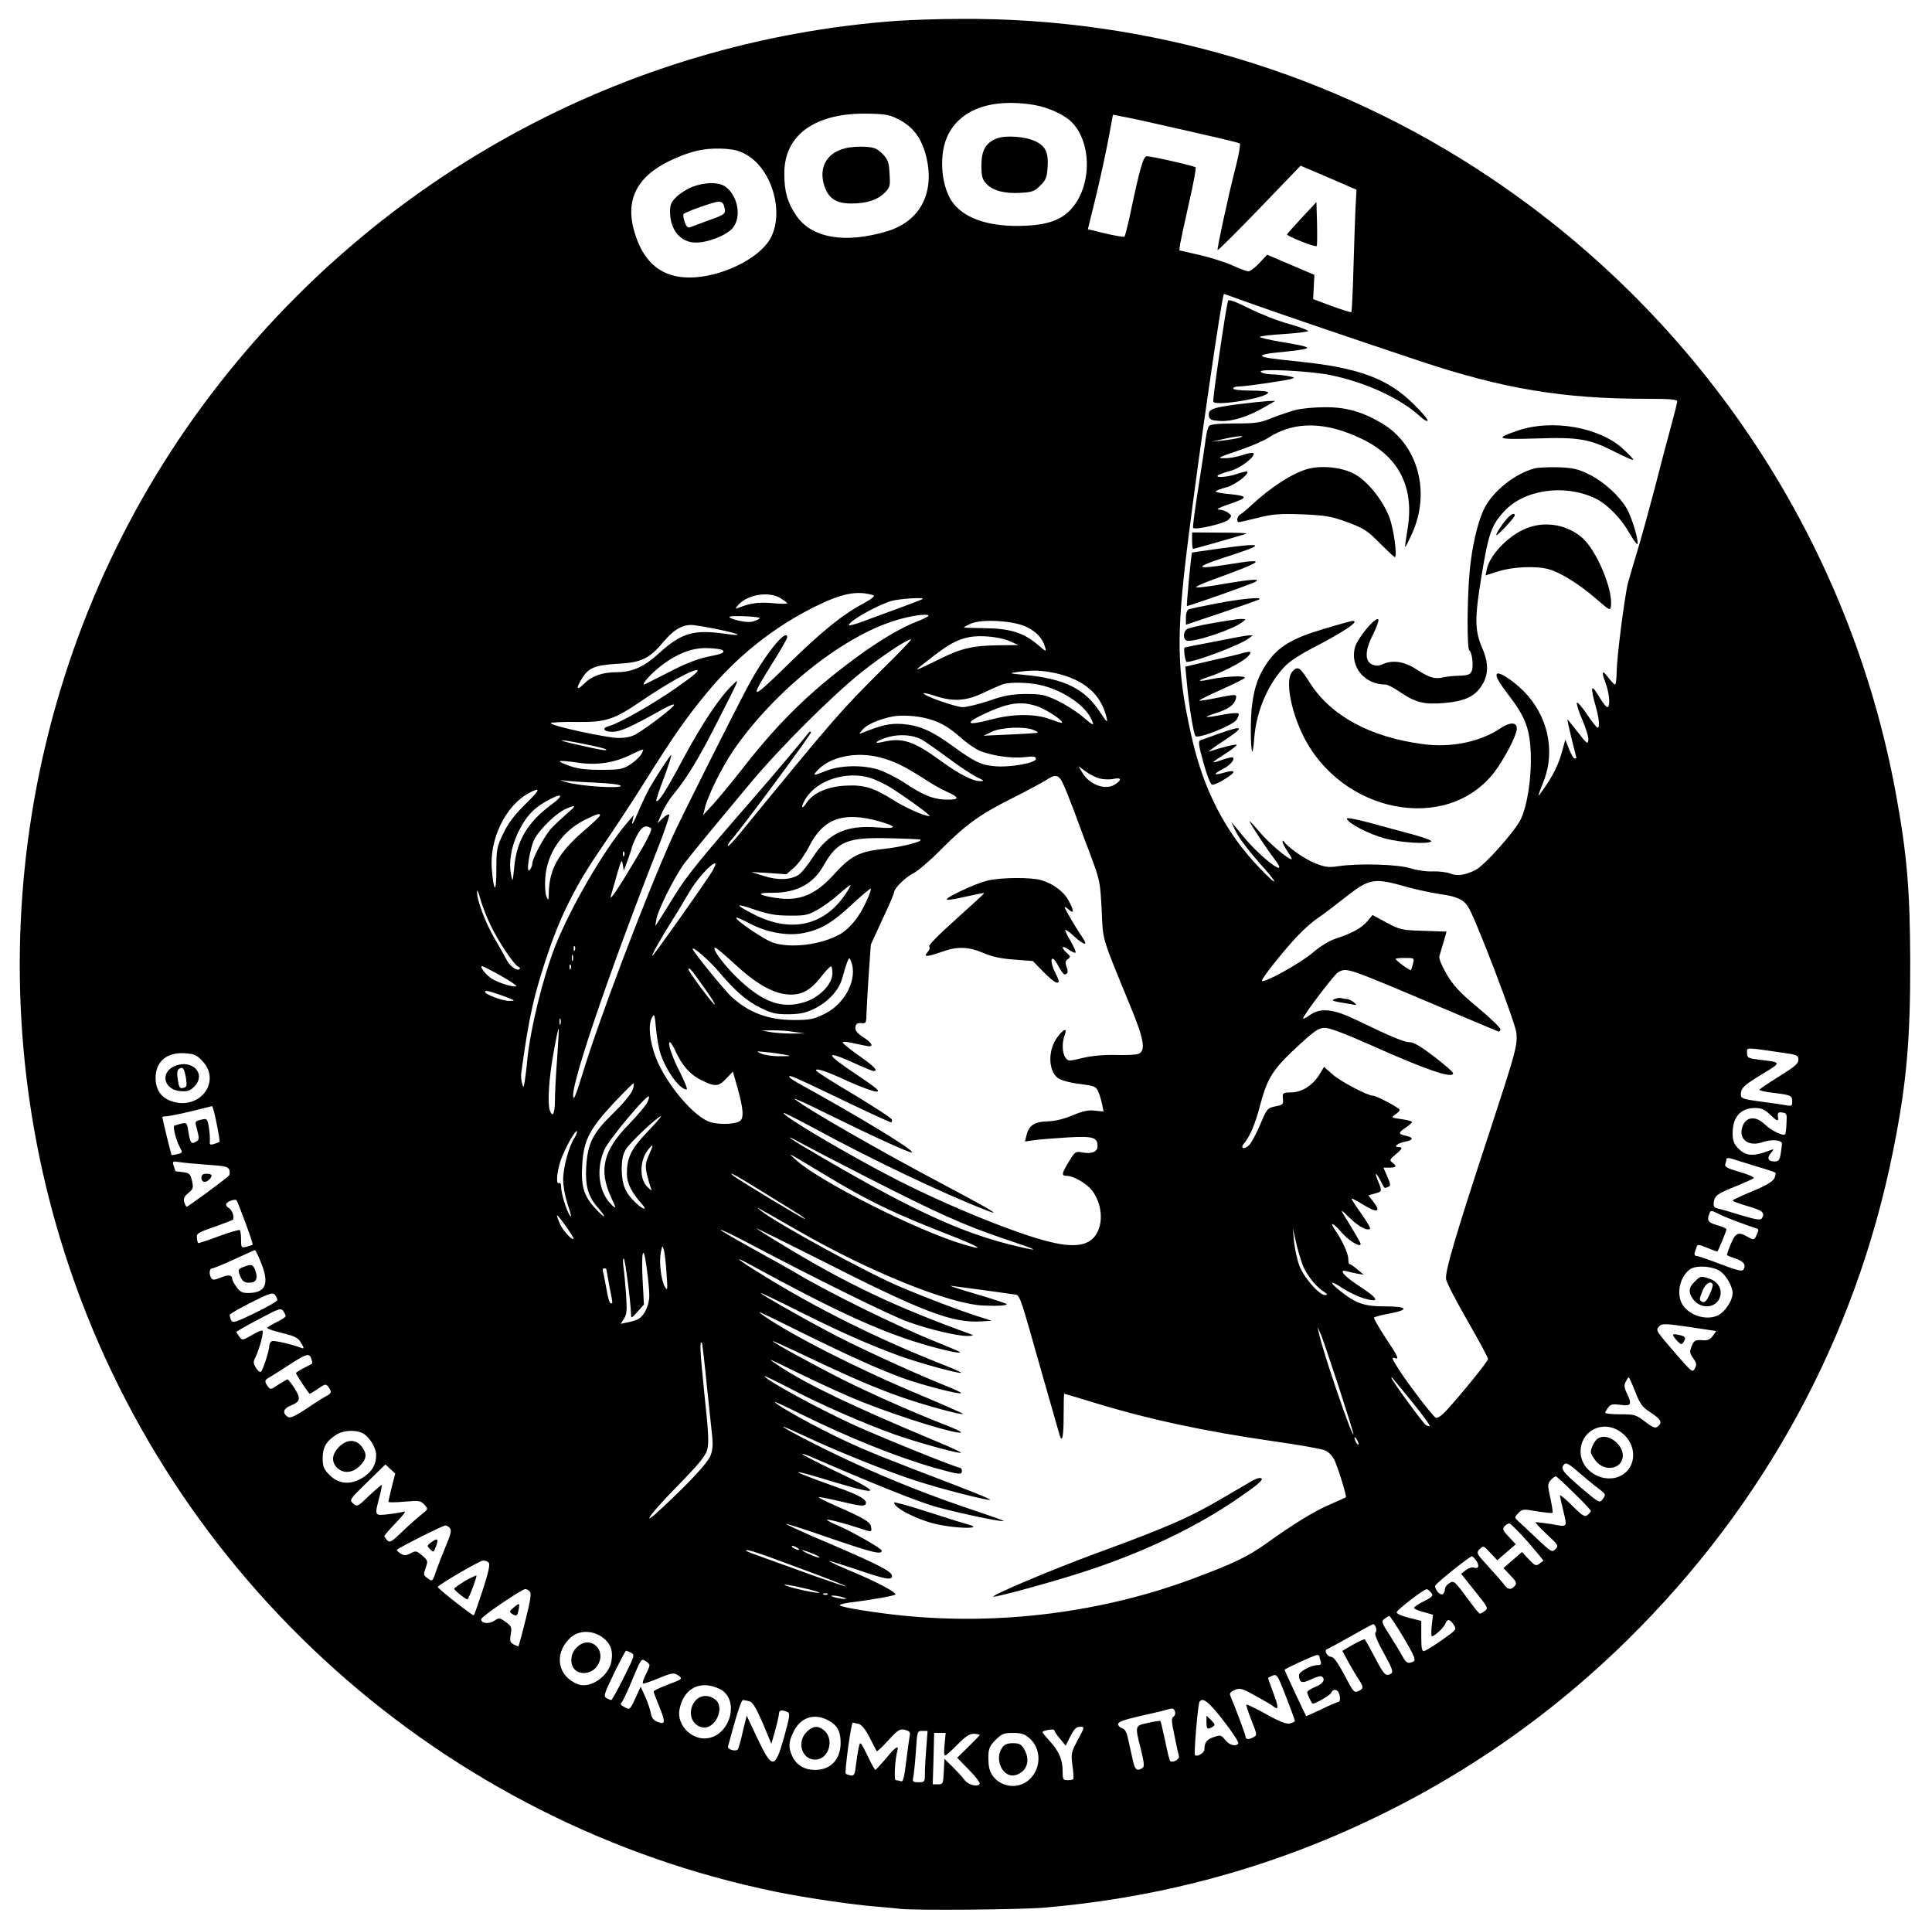 <?xml version="1.0" standalone="no"?>
<!DOCTYPE svg PUBLIC "-//W3C//DTD SVG 20010904//EN"
 "http://www.w3.org/TR/2001/REC-SVG-20010904/DTD/svg10.dtd">
<svg version="1.0" xmlns="http://www.w3.org/2000/svg"
 width="940pt" height="939pt" viewBox="0 0 940 939"
 preserveAspectRatio="xMidYMid meet">

<g transform="translate(0,939) scale(0.1,-0.1)"
fill="#000000" stroke="none">
<path d="M4370 9289 c-1341 -95 -2574 -776 -3382 -1869 -871 -1179 -1123
-2725 -672 -4130 507 -1582 1841 -2775 3470 -3105 140 -28 364 -61 479 -70 44
-4 96 -8 115 -11 76 -8 582 -4 700 6 496 42 969 159 1416 350 535 229 1010
547 1423 953 666 656 1109 1470 1291 2375 66 326 85 543 84 927 -1 346 -16
520 -69 810 -223 1223 -936 2306 -1976 3002 -759 509 -1660 778 -2579 771
-102 0 -237 -5 -300 -9z m659 -409 c72 -12 155 -50 190 -89 85 -91 93 -272 16
-388 -49 -74 -118 -105 -244 -111 -167 -8 -290 30 -352 108 -57 71 -73 223
-33 319 57 136 212 195 423 161z m-649 -75 c65 -36 103 -88 125 -171 46 -179
-26 -320 -189 -369 -206 -62 -369 -33 -443 78 -42 63 -57 115 -57 202 -1 191
153 299 414 292 84 -2 102 -6 150 -32z m1160 2 c353 -79 486 -110 492 -115 4
-4 -4 -52 -18 -107 -34 -130 -94 -408 -90 -412 2 -2 94 89 204 203 l200 208
136 -58 136 -59 -5 -91 c-2 -50 -7 -183 -10 -296 -3 -112 -8 -206 -10 -208 -2
-3 -45 11 -95 29 l-91 34 3 59 3 59 -115 49 -115 49 -38 -41 c-21 -22 -44 -40
-53 -40 -8 0 -43 13 -78 29 -36 16 -108 39 -161 51 l-97 22 4 32 c3 17 22 106
43 199 21 92 36 170 32 173 -7 7 -213 54 -237 54 -18 0 -35 -61 -86 -305 -10
-44 -20 -83 -23 -86 -3 -3 -45 4 -92 15 l-86 21 38 155 c21 85 48 211 61 278
l23 124 30 -6 c17 -3 59 -11 95 -19z m-1906 -171 c125 -73 184 -287 112 -410
-58 -98 -242 -186 -392 -186 -131 0 -218 68 -263 208 -53 160 1 278 164 358
100 48 167 64 256 61 61 -3 85 -9 123 -31z m2437 -717 c124 -45 530 -183 839
-286 405 -135 695 -183 1103 -183 115 0 147 -3 147 -13 0 -8 -13 -60 -29 -118
-16 -57 -52 -194 -80 -304 -29 -110 -67 -249 -86 -310 -18 -60 -38 -128 -44
-150 -16 -62 -55 -363 -55 -432 -1 -35 -4 -63 -8 -63 -4 0 -17 14 -30 30 -32
44 -39 37 -17 -20 20 -53 25 -120 9 -120 -5 0 -21 20 -36 45 -44 75 -49 61
-18 -49 15 -54 18 -96 7 -96 -5 0 -28 30 -53 67 -24 36 -46 60 -48 54 -2 -7
10 -45 28 -86 17 -40 30 -83 28 -96 -3 -21 -8 -17 -51 39 -27 34 -49 62 -51
62 -1 0 8 -42 20 -92 13 -51 24 -94 24 -95 0 -2 -4 -3 -9 -3 -5 0 -17 21 -27
46 l-18 46 -16 -58 c-18 -66 -44 -117 -91 -184 -31 -45 -31 -43 2 41 58 148
19 321 -100 439 -56 55 -123 97 -129 80 -5 -13 12 -41 66 -112 74 -98 95 -155
100 -273 4 -116 -16 -249 -48 -319 -29 -60 -179 -229 -224 -250 -51 -24 -87
-29 -121 -15 -16 6 -54 11 -82 10 -29 -2 -79 5 -110 15 -64 20 -254 25 -353
10 -46 -7 -64 -4 -110 14 -49 19 -133 77 -152 105 -5 7 -8 7 -8 0 0 -6 11 -27
25 -48 14 -20 23 -37 19 -37 -18 0 -111 80 -155 132 -27 32 -49 56 -49 52 0
-8 81 -131 123 -186 76 -100 -70 9 -158 118 -26 32 -50 61 -53 64 -2 3 8 -19
23 -49 14 -29 65 -95 111 -147 98 -108 99 -127 2 -26 -166 173 -273 379 -332
645 -71 317 -74 479 -17 937 54 434 167 1210 176 1210 1 0 53 -18 116 -41z
m-1821 -1425 c9 -3 -10 -18 -48 -39 -104 -55 -208 -140 -375 -304 -178 -174
-185 -172 -62 24 36 57 65 109 65 114 0 51 -109 -84 -189 -234 -75 -140 -336
-661 -369 -735 -142 -319 -358 -890 -442 -1167 -17 -57 -34 -103 -37 -103 -37
0 155 572 419 1243 27 71 47 131 44 134 -3 4 -18 -4 -32 -18 l-25 -24 21 49
c11 27 38 70 59 95 63 76 124 176 217 361 108 212 103 201 67 167 -59 -55
-147 -187 -237 -354 -84 -158 -123 -219 -133 -209 -2 2 14 52 37 111 22 60 38
110 36 112 -3 3 -57 -77 -105 -159 -12 -21 -38 -75 -57 -120 -20 -48 -32 -68
-28 -48 l7 35 -38 -45 c-108 -128 -270 -406 -343 -591 -60 -152 -122 -404
-137 -559 -3 -36 -9 -81 -12 -100 -6 -33 -6 -34 -13 -10 -4 14 -6 36 -4 50 38
279 62 383 134 595 63 183 137 328 257 502 60 87 157 235 215 328 136 216 194
300 299 427 144 174 320 315 520 415 134 67 211 82 289 57z m-452 -14 c17 -11
32 -22 32 -25 0 -3 -33 -3 -73 1 -66 6 -106 0 -162 -22 -18 -7 -19 -6 -6 10
44 53 150 72 209 36z m691 -4 c-2 -2 -56 -23 -119 -46 -63 -23 -143 -52 -177
-65 -35 -13 -63 -20 -63 -16 0 19 130 93 205 117 36 11 164 20 154 10z m-794
-91 c6 -1 -3 -8 -19 -14 -22 -9 -42 -9 -83 0 -30 7 -49 15 -43 19 9 6 122 2
145 -5z m820 7 c-6 -5 -30 -17 -55 -26 -69 -27 -158 -78 -256 -147 -238 -170
-401 -325 -582 -556 -55 -71 -123 -153 -150 -183 l-51 -55 10 40 c17 63 82
193 136 273 206 300 553 573 818 642 74 20 146 26 130 12z m480 -52 c50 -25
78 -56 90 -99 7 -23 4 -22 -35 12 -69 59 -137 80 -257 81 -57 1 -103 2 -103 4
0 2 15 10 33 18 53 24 210 15 272 -16z m-1510 -10 c110 -22 142 -37 50 -24
-159 23 -218 7 -330 -95 -71 -65 -130 -91 -204 -91 -69 0 -121 -18 -158 -55
-37 -37 -43 -27 -13 22 33 55 63 67 175 74 117 6 155 25 226 110 46 54 85 78
131 79 14 0 70 -9 123 -20z m1430 -60 l40 -18 -91 -1 c-126 -1 -185 -14 -284
-63 -47 -23 -94 -46 -105 -50 -23 -9 -24 -10 70 63 73 56 114 78 168 89 57 12
153 2 202 -20z m-618 -132 c-208 -207 -233 -235 -696 -801 -30 -37 -57 -65
-59 -62 -3 3 4 15 15 28 50 55 394 520 389 525 -3 3 -7 3 -9 1 -15 -21 -177
-214 -282 -334 -245 -281 -317 -370 -372 -460 -30 -49 -64 -103 -75 -120 l-20
-30 6 35 c8 46 90 208 135 269 36 47 127 158 325 395 143 171 392 419 534 533
103 82 224 163 245 163 4 0 -56 -64 -136 -142z m-781 89 c12 -12 -2 -18 -78
-33 -49 -11 -110 -35 -186 -75 -63 -32 -116 -59 -118 -59 -14 0 35 55 81 90
82 63 157 91 232 87 34 -1 65 -6 69 -10z m-227 -184 c-118 -82 -279 -173 -326
-185 -37 -10 -26 -28 17 -28 38 0 91 24 243 109 31 18 57 28 57 22 0 -10 -120
-103 -183 -141 -21 -13 -50 -20 -87 -20 -57 0 -330 59 -330 72 0 4 55 7 123 6
146 -2 183 10 322 105 126 85 236 146 264 147 18 0 -9 -23 -100 -87z m1843 73
c143 -31 226 -103 253 -221 5 -23 -2 -17 -33 31 -74 114 -174 163 -369 181
-74 7 -76 8 -33 14 76 10 112 9 182 -5z m-82 -56 c106 -20 220 -92 256 -161
22 -44 17 -43 -39 5 -29 25 -85 60 -123 78 -61 29 -78 32 -154 32 -68 -1 -104
-7 -178 -33 -51 -17 -108 -31 -128 -31 -34 0 -199 58 -190 68 3 2 29 -4 58
-14 89 -29 151 -24 238 18 41 20 84 38 95 41 37 9 112 7 165 -3z m-3 -106 c44
-15 129 -71 120 -80 -2 -2 -27 6 -57 17 -73 28 -182 27 -287 -1 -117 -31 -135
-21 -41 24 122 58 185 67 265 40z m-555 -55 c71 -15 117 -40 180 -95 28 -26
70 -55 92 -65 57 -25 160 -40 223 -32 43 5 53 3 53 -9 0 -20 -131 -43 -204
-35 -65 6 -96 22 -201 98 -103 75 -164 101 -245 107 -62 4 -100 -5 -195 -43
-18 -7 -17 -5 4 18 21 23 73 46 136 60 38 9 104 7 157 -4z m534 -59 c15 -6 25
-12 23 -14 -2 -2 -62 -6 -134 -9 l-130 -6 40 19 c45 22 156 27 201 10z m-545
-46 c15 -7 73 -48 130 -90 56 -42 121 -85 143 -95 34 -16 37 -19 16 -19 -38 0
-102 33 -193 99 -132 96 -186 114 -281 92 -57 -14 -29 9 31 25 52 13 113 9
154 -12z m-1636 -24 c54 -10 100 -22 103 -25 10 -9 -21 -5 -128 20 -128 28
-110 33 25 5z m272 -54 c-9 -13 -33 -34 -54 -47 -33 -21 -50 -24 -138 -24 -72
0 -115 5 -153 19 -29 10 -51 20 -48 23 3 3 40 0 81 -6 95 -16 186 -2 265 38
30 15 57 26 59 25 2 -2 -3 -14 -12 -28z m1166 -11 c68 -18 117 -42 211 -102
37 -25 88 -54 112 -64 62 -28 64 -39 6 -39 -67 0 -117 19 -208 80 -43 28 -103
58 -133 67 -78 23 -183 20 -249 -6 -66 -26 -70 -26 -46 0 61 68 190 95 307 64z
m1067 -102 c19 -5 50 -6 68 -2 38 8 42 -4 7 -27 -46 -30 -124 -2 -159 57 l-19
32 34 -25 c19 -14 50 -30 69 -35z m-1116 3 c25 -8 70 -29 99 -47 89 -57 201
-139 189 -139 -25 0 -115 40 -174 77 -100 63 -145 76 -237 71 -86 -5 -156 -36
-187 -84 -26 -39 -29 -19 -4 21 55 90 198 136 314 101z m939 -30 c10 -21 33
-79 52 -129 18 -51 55 -148 81 -217 45 -121 47 -130 54 -265 7 -155 -3 -122
139 -468 68 -164 77 -220 39 -234 -13 -4 -63 -7 -113 -5 -57 1 -115 -4 -159
-15 -66 -16 -69 -16 -82 2 -16 22 -18 73 -4 109 14 37 -4 33 -35 -9 -47 -61
-46 -164 2 -199 15 -11 57 -23 106 -29 76 -10 80 -12 92 -41 7 -17 15 -45 18
-62 l6 -31 -42 4 c-32 4 -59 -2 -107 -22 -42 -18 -86 -29 -123 -30 -65 -2 -91
-19 -103 -69 l-7 -29 49 7 c27 4 99 9 161 13 122 7 143 0 143 -43 0 -27 -28
-39 -75 -30 -31 6 -35 4 -64 -44 -36 -59 -38 -70 -11 -70 33 0 97 -37 124 -72
37 -50 51 -118 36 -174 -25 -88 -98 -111 -243 -75 -159 38 -493 174 -742 301
-231 118 -564 315 -552 326 2 2 71 -33 153 -77 283 -154 631 -319 844 -401 64
-24 2 12 -220 130 -308 163 -662 366 -723 415 -12 10 59 -22 159 -72 215 -106
405 -193 411 -187 11 11 -254 172 -559 340 -21 12 -38 24 -38 29 0 9 27 -3
205 -88 153 -74 285 -135 291 -135 2 0 4 6 4 13 0 6 -84 61 -185 122 -102 60
-185 113 -185 118 0 13 51 -4 161 -55 58 -26 118 -48 133 -48 21 0 3 16 -94
81 -161 107 -162 125 -4 53 41 -19 79 -34 85 -34 24 0 2 23 -71 74 -44 31 -80
60 -80 65 0 5 26 3 58 -5 31 -7 63 -13 70 -14 24 0 11 20 -29 45 -30 20 -39
32 -37 48 2 17 9 21 28 20 24 -3 25 0 26 50 1 28 6 115 11 192 l10 140 56 122
c32 67 57 126 57 132 0 19 53 72 94 93 22 11 83 63 134 115 120 121 189 171
345 249 70 35 144 75 165 88 48 32 63 29 85 -18z m-2280 7 c74 -3 127 -10 127
-16 0 -14 -193 -2 -260 17 -30 8 -41 13 -25 10 17 -3 87 -8 158 -11z m-338
-106 c-54 -54 -83 -92 -107 -143 -31 -65 -33 -76 -33 -176 0 -114 -12 -113
-22 2 -13 149 68 313 182 373 59 31 54 16 -20 -56z m128 -1 c-115 -85 -169
-174 -181 -304 -8 -75 -8 -76 -16 -34 -11 59 1 130 33 199 37 77 73 118 135
153 79 46 98 37 29 -14z m76 -43 c-24 -21 -59 -54 -77 -73 -32 -35 -92 -145
-92 -171 0 -8 -5 -21 -11 -29 -24 -34 -1 109 24 153 31 52 106 123 150 142 52
23 53 17 6 -22z m160 -10 c0 -5 -37 -39 -81 -77 -121 -105 -166 -185 -168
-301 -1 -37 -2 -38 -12 -15 -5 14 -8 54 -5 90 8 118 81 225 189 280 63 31 79
36 77 23z m1361 -29 c89 -26 85 -37 -11 -29 -152 12 -239 -28 -314 -145 -24
-38 -56 -77 -70 -86 -39 -25 -102 -27 -170 -5 l-60 19 86 -5 85 -6 38 33 c21
18 53 64 72 101 69 138 167 173 344 123z m-1113 -32 c8 -5 -13 -50 -74 -152
-91 -153 -131 -211 -120 -175 52 183 51 181 57 150 l5 -30 17 45 c9 25 20 56
23 70 4 14 17 42 28 63 20 36 39 45 64 29z m1303 -55 c43 -5 -76 -37 -173 -47
-115 -12 -158 -34 -236 -120 -93 -104 -172 -136 -287 -118 -90 14 -97 26 -13
25 115 0 195 43 245 131 69 121 116 140 329 134 60 -1 121 -4 135 -5z m-1433
-79 c-3 -8 -6 -5 -6 6 -1 11 2 17 5 13 3 -3 4 -12 1 -19z m421 -88 c-61 -93
-279 -400 -284 -400 -7 0 45 91 101 180 23 36 56 92 75 124 35 63 109 146 129
146 6 0 -3 -23 -21 -50z m3392 -66 c47 -13 119 -28 160 -34 79 -11 111 -26
134 -63 35 -54 230 -565 234 -612 5 -62 -3 -91 -122 -455 -172 -522 -228 -710
-220 -744 3 -17 51 -109 105 -203 55 -95 99 -178 99 -184 0 -11 -132 -174
-205 -253 -19 -21 -41 -36 -49 -33 -15 6 -157 193 -194 257 -19 31 -21 39 -8
34 26 -10 19 6 -44 100 -32 49 -57 93 -55 96 2 4 36 13 75 20 100 19 90 35
-23 35 -100 0 -140 14 -219 77 -55 44 -46 52 13 12 28 -18 73 -40 101 -49 86
-25 78 -4 -22 61 -70 45 -101 82 -58 70 13 -4 37 -9 53 -12 l30 -5 -30 25
c-16 14 -33 26 -37 26 -5 0 -8 11 -8 25 0 27 -29 90 -62 138 -33 47 -13 41 28
-7 34 -40 94 -77 94 -57 0 6 -34 64 -85 146 -14 23 -7 19 30 -18 45 -44 88
-67 101 -54 3 3 -17 37 -45 76 -28 39 -48 71 -45 71 4 0 29 -13 56 -30 71 -44
90 -36 47 18 l-21 27 31 9 c36 10 36 11 16 60 -19 45 -11 47 11 4 21 -42 18
-40 37 -32 14 5 14 10 -3 50 l-19 44 29 0 c34 0 38 7 14 25 -14 10 -13 14 15
38 35 29 38 37 15 37 -27 0 -4 19 31 26 43 8 45 20 5 29 -38 8 -38 15 0 40 16
11 30 23 30 27 0 4 -23 10 -52 14 -50 7 -51 8 -30 22 12 8 22 18 22 23 0 9
-113 69 -130 69 -27 0 -161 71 -197 104 l-41 36 -20 -33 c-32 -55 -86 -90
-138 -91 -43 -1 -45 -2 -42 -31 3 -27 0 -30 -37 -37 -38 -8 -41 -11 -73 -87
-18 -43 -42 -88 -53 -100 -24 -25 -48 -18 -26 7 27 31 55 96 77 182 38 143 63
180 203 308 66 60 85 72 114 72 22 0 104 -31 225 -85 268 -120 398 -164 398
-136 0 6 -41 42 -91 80 -62 48 -100 71 -119 71 -28 0 -88 25 -260 108 -114 55
-175 61 -227 24 -18 -13 -33 -20 -33 -16 0 14 152 214 170 224 44 24 34 27
500 -170 146 -62 271 -114 278 -117 6 -3 12 1 12 10 0 8 -49 55 -110 106 -87
72 -118 106 -151 161 -24 42 -39 77 -36 88 3 9 12 40 20 68 l15 52 -112 4
c-105 3 -114 5 -180 40 l-68 37 -25 -30 c-29 -34 -73 -58 -151 -84 -33 -10
-77 -37 -116 -70 -62 -53 -246 -154 -246 -135 0 13 109 150 174 218 28 30 71
68 96 85 25 16 85 62 133 100 121 95 140 99 307 51z m-2739 -37 c-103 -151
-264 -186 -441 -96 -95 48 -97 58 -4 26 71 -24 106 -31 174 -31 75 -1 91 2
135 27 28 15 75 49 105 76 30 27 57 47 58 46 2 -2 -10 -24 -27 -48z m-1725
-146 c37 -79 116 -196 136 -204 7 -2 10 -7 6 -11 -10 -12 -45 12 -61 41 -8 16
-35 64 -61 108 -46 80 -87 188 -85 229 0 11 7 -4 15 -34 8 -30 30 -88 50 -129z
m1831 118 c-35 -78 -80 -134 -129 -163 -91 -52 -241 -71 -329 -41 -43 15 -185
112 -177 121 3 2 30 -10 61 -26 81 -44 182 -64 260 -50 88 16 143 48 242 140
48 45 89 79 92 77 2 -3 -7 -29 -20 -58z m-1420 -241 c-3 -8 -6 -5 -6 6 -1 11
2 17 5 13 3 -3 4 -12 1 -19z m701 -106 c79 -93 134 -141 201 -174 56 -28 75
-32 137 -32 57 1 84 6 128 28 67 33 120 92 135 151 6 24 16 56 22 72 10 26 12
27 19 8 35 -84 -26 -206 -126 -256 -55 -27 -72 -31 -150 -31 -126 0 -222 36
-306 114 -38 36 -188 221 -188 232 0 14 82 -57 128 -112z m76 39 c100 -93 181
-140 252 -148 68 -7 114 15 167 83 23 29 45 53 50 53 4 1 7 -15 7 -34 0 -52
-62 -117 -136 -140 -111 -35 -206 0 -331 122 -66 65 -123 143 -103 143 5 0 47
-36 94 -79z m-787 17 c-3 -7 -5 -2 -5 12 0 14 2 19 5 13 2 -7 2 -19 0 -25z
m4088 -15 c-4 -16 -8 -30 -11 -32 -4 -4 -74 47 -74 55 0 2 21 4 46 4 45 0 46
0 39 -27z m-4098 -25 c-3 -8 -6 -5 -6 6 -1 11 2 17 5 13 3 -3 4 -12 1 -19z
m-340 -35 c47 -26 80 -49 75 -51 -17 -5 -84 16 -119 37 -30 19 -62 61 -47 61
4 0 45 -21 91 -47z m983 -49 c34 -47 60 -87 57 -90 -5 -5 -127 159 -127 170 0
15 13 1 70 -80z m-974 -48 c61 -22 65 -25 34 -25 -33 -1 -120 31 -120 44 0 9
14 6 86 -19z m769 -286 c30 -85 93 -170 126 -170 5 0 -8 35 -30 78 -41 80 -65
152 -52 152 5 0 16 -19 27 -42 32 -71 70 -114 125 -142 69 -34 85 -33 123 8
l32 33 24 -85 c26 -94 29 -137 13 -153 -17 -17 -94 -22 -143 -9 -79 20 -222
189 -270 318 -29 76 -37 155 -19 189 13 25 14 22 21 -53 4 -43 14 -99 23 -124z
m-488 148 c-3 -7 -5 -2 -5 12 0 14 2 19 5 13 2 -7 2 -19 0 -25z m-16 -164 c-6
-77 -11 -169 -11 -206 0 -64 -11 -87 -24 -52 -13 33 -6 153 16 276 12 70 24
125 26 124 2 -2 -2 -66 -7 -142z m1154 126 l50 -7 -60 -1 c-33 0 -80 3 -105 7
l-45 8 55 1 c30 0 78 -3 105 -8z m4808 -101 c71 -10 77 -13 77 -35 0 -18 -19
-34 -95 -81 -52 -32 -94 -61 -95 -64 0 -4 26 -10 58 -14 94 -11 102 -14 102
-42 0 -22 -3 -25 -27 -20 -16 3 -72 11 -125 18 -88 12 -98 15 -98 34 0 32 12
44 104 100 96 58 96 57 -16 70 -53 7 -58 9 -58 33 0 28 -13 28 173 1z m-4858
-9 c38 -7 37 -8 -20 -8 -33 -1 -73 5 -90 12 -29 13 -28 13 20 8 28 -2 68 -8
90 -12z m-2828 -34 c88 -96 -11 -233 -143 -196 -57 16 -87 56 -87 116 0 81 56
128 147 120 42 -3 55 -9 83 -40z m2091 -138 c-7 -19 -48 -69 -95 -114 -100
-98 -123 -144 -131 -260 -5 -94 9 -145 59 -201 46 -54 33 -53 -16 0 -55 60
-69 107 -62 214 7 115 34 168 148 292 52 55 97 100 101 101 4 0 2 -15 -4 -32z
m69 -65 c-9 -16 -48 -61 -87 -102 -125 -127 -148 -222 -87 -355 25 -55 26 -58
6 -40 -66 60 -82 177 -37 274 24 51 205 267 215 256 3 -2 -2 -17 -10 -33z
m-2093 -99 c10 -47 16 -87 14 -89 -2 -1 -14 -6 -26 -10 -21 -6 -23 -4 -21 17
1 12 -1 42 -5 65 -7 40 -9 43 -34 37 -36 -9 -35 -6 -22 -54 9 -34 9 -45 -2
-51 -28 -18 -32 -13 -43 54 -5 34 -8 37 -33 31 -15 -4 -30 -8 -34 -10 -8 -5 9
-72 27 -105 14 -26 14 -27 -11 -33 -15 -4 -28 -6 -29 -4 -3 3 -45 175 -45 184
0 2 10 4 23 4 12 1 65 11 117 24 52 13 98 24 101 25 4 1 14 -38 23 -85z m7560
42 c37 -34 40 -34 36 -3 -1 14 4 18 22 15 21 -3 23 -7 20 -52 -1 -27 -4 -52
-7 -54 -9 -10 -69 19 -98 48 -43 42 -90 39 -108 -7 -24 -63 26 -104 97 -79 43
15 94 11 94 -8 0 -6 -3 -28 -6 -48 -5 -31 -11 -38 -30 -38 -32 0 -39 17 -17
42 13 15 14 19 3 15 -90 -35 -126 -33 -166 10 -18 19 -24 37 -24 70 0 79 38
122 107 123 34 0 48 -6 77 -34z m-5465 -83 c-79 -83 -99 -124 -99 -204 0 -44
24 -92 73 -146 30 -34 5 -28 -31 7 -50 47 -66 87 -67 160 0 48 5 74 20 99 19
32 156 161 171 161 4 0 -27 -35 -67 -77z m-352 -25 c-29 -43 -57 -147 -57
-205 0 -34 10 -87 24 -128 14 -41 18 -61 10 -50 -18 24 -44 110 -44 142 0 14
-4 21 -10 18 -16 -10 -11 55 8 110 19 56 71 149 79 142 2 -3 -2 -16 -10 -29z
m1415 -192 c346 -177 480 -237 673 -302 166 -55 183 -65 69 -38 -276 64 -525
179 -1037 482 -85 50 -102 67 -25 24 31 -17 175 -92 320 -166z m-1054 107
c-18 -40 -19 -55 -11 -93 6 -25 14 -54 18 -65 8 -20 8 -20 -13 -1 -41 35 -41
129 -1 180 29 37 31 32 7 -21z m847 -93 c220 -133 335 -189 630 -304 137 -54
162 -72 54 -40 -224 66 -706 309 -817 412 -42 38 -52 43 133 -68z m4534 38
c52 -15 97 -30 99 -33 3 -3 0 -15 -5 -27 -8 -16 -41 -36 -107 -63 -53 -22 -96
-42 -96 -45 0 -4 34 -16 75 -28 72 -21 84 -32 67 -59 -6 -10 -30 -6 -103 16
-52 16 -103 31 -114 33 -15 3 -19 10 -17 28 5 34 15 42 107 79 44 18 84 36 88
40 4 4 -27 18 -69 30 -59 17 -74 25 -70 37 3 9 6 20 6 25 0 6 9 7 23 3 12 -4
64 -20 116 -36z m-7532 6 c90 -6 103 -9 109 -26 3 -11 2 -24 -3 -28 -18 -18
-198 -150 -204 -150 -4 0 -9 10 -13 23 -4 16 1 28 20 43 24 20 26 25 18 60 -8
34 -13 38 -44 42 -19 2 -36 4 -36 5 -1 1 -5 13 -9 26 -7 22 -5 23 26 18 19 -3
80 -9 136 -13z m2680 -117 c65 -40 145 -90 178 -110 33 -20 56 -37 51 -37 -8
0 -333 196 -350 212 -27 23 16 0 121 -65z m-2493 -165 c21 -56 37 -104 35
-107 -2 -2 -16 -6 -30 -10 -25 -6 -26 -5 -26 35 0 22 -3 43 -6 46 -3 3 -49
-10 -103 -30 -53 -20 -99 -35 -100 -33 -2 2 -5 13 -6 26 -3 20 7 26 80 51 45
16 87 32 93 35 12 8 1 47 -17 58 -8 4 -14 12 -14 18 0 12 43 29 51 20 3 -3 22
-52 43 -109z m2691 -40 c346 -199 735 -356 900 -363 75 -3 119 0 112 8 -4 3
-73 26 -155 50 -81 24 -132 41 -114 38 18 -2 85 -12 150 -20 64 -9 132 -18
149 -21 38 -6 24 33 148 -404 42 -146 78 -273 81 -283 12 -39 19 -3 19 97 0
58 1 106 3 106 2 0 62 -18 134 -40 273 -84 544 -142 883 -191 121 -17 234 -37
250 -44 18 -7 37 -26 47 -46 18 -38 62 -179 56 -183 -1 -1 -37 -17 -78 -35
-77 -33 -179 -96 -310 -190 -89 -64 -163 -99 -365 -174 -439 -162 -935 -224
-1405 -176 -129 13 -293 39 -303 49 -4 4 16 10 45 14 101 12 218 33 224 39 9
9 -88 61 -213 113 -62 26 -111 49 -110 51 2 1 62 -18 135 -42 137 -47 172 -54
172 -32 0 22 -60 53 -292 153 -126 53 -226 99 -224 101 2 2 102 -30 222 -72
202 -69 244 -79 244 -58 0 10 -149 95 -218 124 -29 12 -51 24 -48 26 4 4 84
-17 164 -43 55 -18 54 -18 50 9 -3 23 -34 42 -181 106 -43 19 -76 36 -74 38 2
2 53 -8 112 -22 86 -21 110 -23 116 -13 13 20 -26 44 -141 84 -245 87 -249 97
-10 24 235 -71 232 -54 -13 62 -81 39 -146 73 -144 75 2 2 24 -5 48 -16 314
-136 513 -215 599 -240 96 -27 304 -72 333 -71 7 1 -53 22 -133 49 -214 71
-424 154 -610 241 -152 70 -344 170 -329 170 4 0 56 -23 115 -51 152 -71 398
-170 533 -213 119 -39 352 -98 358 -92 4 4 -81 38 -372 149 -223 86 -311 124
-453 197 -112 57 -234 129 -221 130 4 0 62 -27 130 -61 231 -114 466 -208 648
-260 120 -33 131 -35 131 -14 0 8 -5 15 -10 15 -17 0 -386 149 -513 207 -182
83 -437 223 -437 239 0 2 60 -27 133 -65 141 -74 340 -161 494 -217 102 -37
322 -98 329 -91 2 2 -53 28 -124 57 -408 171 -621 273 -755 361 -76 50 -77 50
118 -45 88 -43 214 -100 280 -126 188 -75 468 -161 481 -148 2 3 -29 17 -68
33 -148 57 -357 149 -502 221 -145 73 -346 183 -346 190 0 2 62 -26 138 -62
225 -108 370 -170 492 -212 116 -40 289 -87 295 -80 2 2 -92 43 -208 92 -304
127 -628 292 -762 386 -41 30 -36 27 185 -82 237 -117 365 -174 490 -221 94
-34 278 -82 286 -74 3 3 -33 19 -78 37 -130 52 -381 166 -518 236 -129 66
-391 214 -378 214 4 0 92 -42 195 -94 203 -101 334 -159 483 -213 96 -35 289
-87 296 -81 2 2 -40 21 -94 42 -309 122 -608 270 -872 434 -124 76 -152 100
-60 50 408 -223 638 -329 855 -391 93 -27 174 -44 165 -34 -3 3 -50 23 -105
45 -192 76 -550 252 -705 347 -19 11 -108 61 -197 110 -89 49 -160 91 -158 93
2 2 62 -26 132 -63 319 -169 696 -355 778 -384 104 -38 244 -71 295 -70 19 0
28 3 20 6 -376 136 -610 247 -927 440 -68 41 -123 76 -123 78 0 1 132 -64 293
-145 517 -263 660 -317 802 -308 l50 3 -90 29 c-78 26 -220 79 -350 134 -157
65 -611 313 -685 374 -28 23 -37 27 185 -100z m4483 80 c31 -16 134 -54 179
-68 10 -3 10 -9 1 -29 -13 -29 -14 -29 -48 -10 -43 24 -56 18 -79 -37 -12 -28
-20 -53 -18 -54 2 -2 21 -10 43 -17 39 -14 51 -31 36 -54 -6 -9 -34 -2 -110
27 -57 22 -109 40 -117 40 -8 0 -12 6 -10 15 3 8 7 22 10 30 4 12 11 12 51 -5
26 -11 48 -19 50 -18 5 6 44 100 44 108 0 4 -20 13 -45 20 -44 12 -51 22 -39
54 8 20 7 20 52 -2z m-5578 -116 c0 -18 -53 39 -66 71 -8 18 -14 36 -14 40 0
11 79 -100 80 -111z m3556 -148 c22 -43 60 -89 93 -110 20 -14 22 -18 8 -18
-29 0 -104 86 -125 143 -11 29 -22 81 -26 117 l-6 65 19 -82 c11 -44 27 -96
37 -115z m-3103 -23 c6 -81 5 -87 -8 -65 -19 33 -29 121 -20 167 7 35 8 36 15
13 4 -14 10 -65 13 -115z m-1970 45 c38 -98 18 -140 -67 -140 -27 0 -39 6 -55
29 -12 16 -21 34 -21 39 0 20 -19 23 -56 7 -30 -12 -39 -13 -46 -3 -12 20 -10
48 5 48 6 0 55 20 107 44 52 24 97 44 100 45 3 1 18 -30 33 -69z m1886 -150
c1 -48 -24 -102 -56 -118 -10 -5 -33 -12 -51 -15 l-32 -7 16 25 c14 21 15 41
10 118 -4 50 -9 112 -13 137 -3 25 -2 42 2 38 7 -7 33 -208 35 -268 1 -25 1
-25 32 9 l31 35 -6 111 c-8 149 3 190 19 70 7 -49 13 -110 13 -135z m5213 114
c29 -21 58 -74 58 -105 0 -29 -26 -74 -56 -98 -48 -38 -139 -21 -182 34 -39
49 -23 141 30 180 30 22 115 16 150 -11z m-5422 12 c0 -2 7 -40 15 -83 18 -92
17 -83 6 -83 -5 0 -14 30 -20 68 -7 37 -14 75 -17 85 -3 9 -1 17 5 17 6 0 11
-2 11 -4z m-1601 -150 c0 -6 -50 -35 -110 -64 -116 -55 -111 -54 -122 -9 -1 4
45 31 103 60 91 46 107 51 118 38 6 -8 12 -20 11 -25z m41 -78 c0 -5 -20 -18
-45 -30 -25 -12 -45 -25 -45 -28 0 -4 33 -15 74 -25 62 -15 77 -23 91 -48 14
-23 15 -29 4 -25 -50 19 -134 38 -145 34 -8 -3 -14 -14 -14 -24 0 -21 -29
-113 -40 -125 -4 -4 -15 3 -24 18 -14 22 -15 29 -3 53 19 38 41 121 34 129 -3
3 -27 -7 -52 -22 -45 -26 -47 -26 -60 -8 -8 10 -14 20 -15 23 0 3 49 31 108
62 97 52 108 56 120 41 6 -9 12 -21 12 -25z m6848 -56 l112 -17 -16 -23 c-11
-16 -25 -23 -43 -22 -44 3 -48 1 -61 -30 -10 -25 -9 -33 8 -57 17 -24 18 -32
8 -50 -11 -21 -15 -18 -86 64 -104 120 -104 121 -90 138 15 18 25 18 168 -3z
m-1725 -287 c41 -126 74 -231 72 -233 -8 -9 -150 405 -168 493 l-7 30 14 -30
c8 -16 47 -133 89 -260z m-3074 5 c12 -113 24 -228 27 -256 3 -35 0 -64 -10
-87 -14 -34 -97 -124 -233 -251 -115 -108 -65 -35 71 103 101 103 137 146 146
176 10 33 8 80 -13 275 -21 206 -24 260 -12 248 2 -2 13 -95 24 -208z m-1924
129 c4 -11 5 -21 3 -23 -1 -1 -20 -11 -40 -21 -21 -11 -38 -22 -38 -24 0 -7
62 -101 67 -101 2 0 21 11 41 25 34 23 38 24 50 8 17 -24 15 -31 -10 -44 -13
-7 -57 -34 -97 -62 -57 -37 -79 -47 -90 -40 -27 17 -24 39 8 53 53 21 56 34
25 85 -16 25 -32 45 -35 45 -3 0 -23 -12 -45 -26 -36 -25 -39 -25 -51 -8 -18
25 -16 31 10 45 12 7 55 34 96 61 84 54 97 57 106 27z m5354 -207 c51 -63 90
-116 87 -119 -3 -3 -12 0 -20 6 -18 15 -166 218 -166 228 0 3 2 4 3 2 2 -2 45
-55 96 -117z m1087 48 c24 -61 34 -75 76 -102 50 -33 58 -48 33 -68 -11 -9
-23 -5 -61 24 -44 34 -51 36 -120 36 -41 0 -74 3 -74 8 0 4 7 15 15 26 12 15
22 17 59 12 53 -8 58 2 30 59 -12 26 -13 38 -4 54 6 12 12 21 14 21 3 0 17
-32 32 -70z m-75 -193 c99 -66 81 -206 -28 -227 -82 -14 -163 49 -163 128 0
101 106 156 191 99z m-6119 -8 c33 -15 68 -70 68 -107 0 -45 -18 -78 -59 -106
-60 -41 -121 -38 -167 8 -29 29 -34 41 -34 83 0 53 17 81 65 113 33 22 91 26
127 9z m4848 -54 c0 -5 -5 -3 -10 5 -5 8 -10 20 -10 25 0 6 5 3 10 -5 5 -8 10
-19 10 -25z m1166 -215 c38 -29 39 -30 20 -55 -13 -18 -19 -14 -105 59 -91 79
-101 92 -79 114 8 8 25 -1 70 -41 33 -29 75 -63 94 -77z m-5870 6 c-9 -36 -16
-68 -16 -72 0 -3 35 -3 78 1 71 6 79 5 97 -15 19 -21 19 -21 -15 -48 -19 -15
-61 -52 -93 -83 -51 -49 -60 -55 -73 -42 -7 8 -14 17 -14 21 0 3 26 33 58 66
31 32 49 56 40 53 -9 -3 -44 -9 -77 -13 -70 -8 -69 -9 -46 80 9 33 14 60 12
62 -1 2 -29 -22 -61 -52 -56 -54 -58 -55 -78 -38 -19 18 -17 20 69 104 l88 86
24 -22 24 -22 -17 -66z m5753 -30 c45 -43 81 -82 81 -86 0 -4 -7 -13 -16 -20
-13 -11 -24 -5 -75 46 -32 32 -59 54 -59 49 0 -6 7 -37 15 -70 21 -88 24 -84
-57 -69 -40 6 -75 10 -77 9 -2 -2 23 -29 55 -59 56 -52 58 -55 42 -72 -17 -17
-21 -14 -90 51 -40 38 -81 76 -92 86 -18 17 -18 18 1 38 19 20 23 21 91 9 39
-6 73 -10 76 -7 2 2 -3 35 -11 72 -14 64 -14 69 3 88 9 11 21 18 25 17 4 -2
44 -38 88 -82z m-225 -237 c43 -50 77 -91 75 -92 -2 -2 -12 -8 -21 -15 -14
-11 -21 -8 -50 23 l-33 35 -45 -39 -45 -39 34 -36 c29 -30 32 -38 21 -51 -18
-21 -35 -19 -53 8 -9 12 -43 51 -76 87 -58 63 -59 66 -42 84 18 18 20 17 52
-18 l34 -36 45 39 45 39 -34 36 c-29 30 -32 38 -21 51 7 8 18 15 24 14 6 0 46
-41 90 -90z m-5245 67 c9 -10 4 -31 -20 -87 -17 -41 -38 -95 -47 -121 -17 -53
-19 -54 -45 -33 -17 12 -17 17 -6 48 12 33 11 36 -17 60 -27 23 -31 24 -56 11
-23 -12 -31 -12 -48 -2 -11 7 -20 15 -19 18 0 7 221 118 235 119 6 1 17 -5 23
-13z m1691 -96 c8 -5 11 -10 5 -10 -5 0 -17 5 -25 10 -8 5 -10 10 -5 10 6 0
17 -5 25 -10z m6 -97 c129 -47 232 -88 230 -90 -1 -2 -70 21 -152 50 -82 30
-191 69 -241 87 -51 18 -93 34 -93 36 0 10 39 -2 256 -83z m64 71 c23 -9 39
-18 37 -20 -2 -3 -24 4 -48 15 -54 24 -45 27 11 5z m3234 -38 c16 -25 9 -40
-16 -31 -7 2 -23 -3 -36 -13 l-23 -18 67 -84 c63 -78 66 -84 49 -96 -10 -8
-21 -14 -25 -14 -3 0 -25 26 -48 58 -76 103 -78 105 -101 90 -12 -7 -21 -20
-21 -30 0 -9 -5 -20 -11 -23 -12 -8 -40 24 -36 41 2 11 166 142 178 143 4 1
14 -10 23 -23z m-4806 -8 c7 -9 -2 -49 -29 -132 -22 -66 -41 -122 -44 -124 -4
-4 -174 129 -175 138 0 9 204 128 221 129 9 1 21 -5 27 -11z m1608 -146 c-6
-6 -159 28 -169 38 -5 4 33 -2 82 -13 50 -11 89 -22 87 -25z m-1408 5 c8 -9 2
-47 -21 -137 -17 -69 -33 -126 -34 -128 0 -2 -11 2 -23 8 -18 10 -21 17 -15
50 6 34 3 40 -25 60 -29 21 -32 21 -56 5 -26 -17 -64 -12 -63 8 0 13 197 146
215 147 6 0 16 -6 22 -13z m4380 1 c19 -19 15 -25 -33 -49 -25 -12 -45 -26
-45 -31 0 -4 21 -14 46 -20 l46 -13 -6 -52 c-3 -29 -3 -53 1 -53 14 1 60 44
66 63 9 23 22 21 40 -7 15 -23 14 -24 -57 -74 -40 -28 -79 -52 -87 -54 -11 -2
-14 13 -14 72 l0 75 -60 15 c-33 8 -60 20 -60 27 0 10 130 111 146 112 3 1 10
-4 17 -11z m-2931 -14 c-3 -3 -12 -4 -19 -1 -8 3 -5 6 6 6 11 1 17 -2 13 -5z
m73 -14 c20 -6 21 -8 5 -8 -11 0 -31 4 -45 8 -20 6 -21 8 -5 8 11 0 31 -4 45
-8z m2729 -196 c49 -83 60 -108 50 -115 -25 -15 -38 -10 -55 23 -9 17 -36 62
-61 101 -42 65 -43 70 -26 83 10 7 20 13 23 13 3 0 34 -47 69 -105z m-135 49
c4 -9 3 -20 -2 -25 -6 -6 10 -45 41 -100 40 -72 47 -92 36 -99 -26 -16 -34 -9
-79 77 -25 47 -47 87 -50 89 -3 2 -29 -10 -58 -26 l-51 -30 31 -57 c17 -31 40
-69 50 -84 23 -34 23 -43 -4 -55 -20 -9 -25 -2 -67 79 -32 60 -52 88 -64 88
-19 0 -37 32 -21 37 6 2 57 30 114 62 58 33 108 60 111 60 4 1 10 -7 13 -16z
m-3767 -45 c42 -29 57 -66 48 -118 -12 -73 -101 -135 -161 -114 -100 37 -121
146 -43 223 39 40 105 43 156 9z m144 -78 c18 -10 16 -17 -36 -120 -30 -61
-58 -110 -61 -110 -3 0 -13 4 -23 9 -16 9 -12 20 36 120 30 61 56 111 59 111
3 0 14 -5 25 -10z m3349 -19 c0 -5 3 -16 6 -25 4 -11 0 -16 -15 -16 -32 0 -91
-32 -91 -49 1 -37 15 -42 58 -21 24 12 47 18 52 15 21 -13 8 -36 -30 -51 -22
-9 -40 -20 -40 -26 0 -8 17 -45 25 -55 5 -7 87 40 92 52 7 20 29 19 37 -1 9
-23 7 -44 -4 -44 -5 0 -42 -16 -81 -35 -40 -19 -73 -34 -74 -33 -5 7 -105 221
-105 225 0 5 143 71 158 72 6 1 12 -3 12 -8z m-3260 -42 c0 -5 -9 -28 -20 -49
-11 -22 -16 -40 -10 -40 6 0 38 11 72 25 71 29 78 30 103 11 16 -12 12 -16
-53 -40 -40 -15 -72 -31 -72 -34 0 -4 11 -34 25 -67 34 -83 33 -96 -4 -82 -21
8 -30 19 -34 41 -3 17 -15 54 -27 81 l-23 50 -26 -57 c-23 -51 -28 -56 -46
-46 -29 16 -29 16 -18 30 5 7 20 38 33 68 62 148 58 142 80 130 11 -6 20 -15
20 -21z m3140 -270 c0 -4 -11 -10 -24 -13 -17 -4 -49 8 -115 45 -51 28 -94 49
-97 47 -2 -3 9 -37 25 -77 27 -68 28 -72 11 -81 -25 -14 -40 -13 -40 3 -1 10
-50 142 -74 198 -5 12 1 19 21 28 26 11 36 8 103 -29 40 -22 79 -45 87 -52 25
-20 24 -1 -2 67 -14 37 -25 69 -25 72 0 2 10 7 22 12 21 8 25 1 65 -103 24
-61 43 -114 43 -117z m-2797 154 c95 -48 54 -218 -56 -238 -78 -15 -156 62
-141 139 19 104 103 146 197 99z m143 -59 c16 -4 33 -33 65 -106 l42 -101 18
64 c10 35 18 72 19 82 0 18 13 21 41 9 14 -6 12 -20 -16 -122 -45 -159 -58
-159 -133 0 l-49 104 -19 -77 c-9 -42 -20 -81 -24 -86 -8 -14 -52 -2 -48 13
40 150 64 226 73 226 5 0 20 -3 31 -6z m2307 -95 c43 -55 75 -104 72 -110 -11
-17 -44 -9 -64 17 -19 24 -23 25 -55 14 -34 -11 -46 -26 -46 -60 0 -17 -35
-38 -46 -28 -6 6 14 247 22 259 15 25 45 1 117 -92z m-236 45 c3 -9 0 -20 -7
-24 -11 -7 -11 -23 4 -92 9 -46 19 -91 22 -100 5 -16 -31 -36 -43 -24 -3 3
-14 47 -24 97 -11 51 -21 94 -23 97 -3 2 -30 -2 -60 -9 -65 -14 -65 -12 -35
-129 16 -67 18 -85 7 -91 -26 -17 -37 -8 -47 41 -6 28 -16 72 -22 99 -7 35
-16 50 -30 54 -10 3 -19 12 -19 20 0 10 28 21 98 37 53 12 111 25 127 30 43
12 45 12 52 -6z m-1687 -43 c43 -22 60 -53 60 -109 0 -81 -48 -132 -125 -132
-50 0 -89 23 -109 64 -21 45 -20 71 4 120 34 72 101 94 170 57z m148 -17 c15
-5 33 -27 54 -68 17 -33 32 -63 34 -65 2 -2 28 22 56 53 48 52 56 57 81 51 23
-6 27 -12 23 -29 -2 -11 -10 -67 -17 -124 -10 -82 -15 -102 -26 -97 -8 3 -19
5 -25 5 -9 0 -4 100 8 143 9 31 -11 18 -56 -38 -25 -29 -48 -54 -51 -55 -3 0
-21 32 -39 71 -33 67 -35 69 -41 42 -4 -15 -10 -54 -14 -85 -5 -49 -9 -57 -25
-55 -11 2 -22 6 -25 8 -7 7 26 249 34 249 3 0 16 -3 29 -6z m1066 -78 c-32
-60 -34 -67 -26 -125 5 -33 6 -63 4 -66 -3 -3 -16 -5 -29 -5 -21 0 -23 4 -23
46 0 55 -18 96 -66 148 -19 21 -34 40 -32 41 9 9 58 16 58 8 0 -5 12 -24 28
-42 l27 -33 23 46 c18 35 29 46 47 46 23 0 23 0 -11 -64z m-737 -38 c-4 -46
-7 -102 -7 -125 0 -41 -1 -43 -31 -43 -27 0 -30 3 -26 23 3 12 9 68 13 125 6
101 7 102 32 102 l25 0 -6 -82z m89 17 c-4 -30 -3 -55 2 -55 4 0 32 24 61 54
50 51 68 59 108 47 2 -1 -23 -26 -54 -57 l-56 -55 58 -59 c31 -32 55 -62 51
-68 -10 -17 -57 -4 -74 20 -9 13 -35 41 -57 63 l-40 39 -3 -62 c-3 -59 -4 -62
-28 -62 l-26 0 4 125 3 125 28 0 28 0 -5 -55z m414 28 c55 -49 57 -139 4 -194
-71 -74 -198 -30 -204 71 -4 68 0 82 34 116 30 30 40 34 85 34 41 0 56 -5 81
-27z"/>
<path d="M4851 8717 c-55 -21 -76 -58 -76 -132 0 -53 4 -67 24 -89 32 -34 90
-49 169 -44 54 3 67 8 94 36 27 26 32 40 35 89 5 71 -10 102 -58 125 -48 24
-145 31 -188 15z"/>
<path d="M4114 8669 c-95 -22 -135 -100 -100 -192 21 -55 58 -77 128 -77 74 0
126 17 161 51 28 28 29 34 25 95 -3 56 -8 69 -35 96 -26 26 -41 32 -85 34 -29
2 -71 -1 -94 -7z"/>
<path d="M6335 8332 c-38 -41 -71 -78 -73 -82 -3 -8 137 -64 144 -57 3 2 3 51
2 109 l-3 105 -70 -75z"/>
<path d="M3371 8482 c-25 -9 -60 -31 -78 -48 -27 -26 -33 -39 -33 -73 0 -90
51 -151 126 -151 60 0 148 35 179 71 43 52 27 152 -33 199 -31 25 -99 25 -161
2z m153 -98 c9 -34 6 -37 -79 -67 -38 -14 -77 -28 -86 -32 -12 -5 -20 2 -28
26 -6 18 -8 35 -5 38 11 11 149 60 170 60 15 1 24 -7 28 -25z"/>
<path d="M5975 7927 c-10 -30 -76 -480 -72 -491 10 -24 267 19 267 45 0 5 -38
9 -85 9 -50 0 -85 4 -85 10 0 6 12 10 28 10 32 0 216 27 252 36 23 7 21 8 -15
15 -22 4 -59 8 -82 8 -23 1 -45 6 -49 13 -10 16 239 4 341 -17 173 -36 341
-114 437 -203 15 -14 31 -23 34 -19 4 4 -26 40 -67 80 -124 124 -265 177 -549
207 -154 16 -190 21 -190 30 0 4 28 11 63 14 202 21 204 23 35 52 -60 10 -108
21 -108 25 0 4 52 10 115 14 63 4 117 11 120 14 2 4 -40 20 -93 35 -53 14
-141 49 -195 76 -66 33 -99 45 -102 37z"/>
<path d="M6020 7423 c-122 -16 -143 -24 -138 -57 3 -18 11 -21 54 -24 59 -3
131 19 214 66 l55 32 -35 -1 c-19 -1 -87 -8 -150 -16z"/>
<path d="M6305 7396 c-27 -7 -80 -25 -116 -39 -58 -24 -79 -27 -181 -27 -80 0
-119 -4 -125 -12 -6 -7 -13 -33 -16 -58 -3 -25 -19 -132 -36 -239 -17 -107
-29 -196 -26 -199 12 -12 155 22 172 40 17 19 17 20 -2 34 -10 8 -30 14 -44
15 -17 0 -1 9 42 24 103 35 104 42 4 52 -37 3 -64 9 -62 13 3 4 26 13 51 19
42 11 114 65 102 77 -3 2 -24 -3 -48 -11 -45 -16 -111 -21 -94 -7 5 4 32 14
59 21 49 12 127 72 113 87 -4 3 -28 -1 -54 -10 -26 -9 -66 -16 -88 -15 -36 0
-29 4 63 35 58 19 126 48 153 65 127 82 280 79 458 -8 180 -88 254 -239 217
-445 -7 -43 -12 -78 -10 -78 3 0 17 29 33 64 92 202 29 432 -145 536 -96 57
-176 80 -280 79 -49 0 -112 -6 -140 -13z m-277 -136 c-15 -4 -51 -10 -80 -13
l-53 -6 60 14 c68 15 117 18 73 5z"/>
<path d="M7387 7296 c-119 -40 -107 -45 89 -39 208 7 258 -2 387 -68 43 -22
81 -38 83 -36 3 2 -20 27 -50 54 -114 105 -345 145 -509 89z"/>
<path d="M6367 7110 c-74 -19 -181 -87 -280 -179 -21 -20 -45 -40 -53 -44 -15
-8 -20 -37 -6 -37 5 0 46 10 92 21 72 18 104 21 215 17 115 -5 140 -9 220 -38
80 -30 97 -40 158 -102 37 -37 70 -68 73 -68 14 0 -5 138 -26 193 -32 84 -104
174 -168 210 -59 33 -155 44 -225 27z"/>
<path d="M7465 7111 c-94 -25 -201 -110 -243 -194 -33 -66 -61 -188 -72 -312
-12 -137 -13 -372 -1 -379 13 -8 21 -74 12 -99 -7 -18 -17 -22 -57 -24 -27 0
-64 -4 -81 -8 -44 -10 -68 -2 -133 40 -59 38 -115 46 -165 23 -19 -8 -31 -8
-50 0 -36 17 -34 70 7 149 17 34 28 66 24 70 -14 14 -102 -92 -114 -137 -24
-94 47 -180 149 -180 10 0 41 -16 70 -36 76 -52 118 -62 215 -54 100 9 148 31
182 83 35 52 36 112 3 186 -36 85 -37 143 -2 354 33 200 47 241 108 308 97
107 292 136 442 66 59 -28 128 -97 169 -171 19 -32 36 -56 38 -53 10 9 -26
131 -51 173 -37 63 -112 131 -183 166 -55 27 -77 32 -151 35 -47 1 -99 -1
-116 -6z"/>
<path d="M7333 6868 c-26 -30 -53 -70 -53 -81 0 -10 90 85 90 96 0 14 -17 7
-37 -15z"/>
<path d="M7429 6821 c-88 -34 -181 -130 -195 -200 l-6 -30 63 20 c72 22 182
27 244 10 56 -15 151 -74 232 -145 66 -57 68 -58 71 -34 10 82 -71 273 -141
333 -74 63 -178 81 -268 46z"/>
<path d="M5800 6760 c0 -22 2 -40 5 -40 7 0 244 68 260 74 6 3 -52 5 -127 5
l-138 1 0 -40z"/>
<path d="M5930 6721 c-69 -10 -127 -18 -130 -19 -4 -1 -28 -253 -25 -260 2 -3
314 106 333 118 27 15 -16 13 -151 -10 -66 -12 -127 -19 -136 -18 -9 2 25 18
74 36 262 95 276 108 85 77 -167 -27 -174 -16 -20 34 203 65 198 73 -30 42z"/>
<path d="M5922 6455 c-68 -13 -130 -26 -138 -29 -8 -3 -14 -19 -14 -40 l0 -35
176 59 c97 33 179 62 182 65 12 12 -91 2 -206 -20z"/>
<path d="M5896 6358 c-61 -10 -116 -24 -123 -30 -17 -14 -17 -47 0 -54 31 -11
226 53 272 90 19 15 19 15 -10 15 -16 -1 -79 -10 -139 -21z"/>
<path d="M6439 6330 c-150 -44 -220 -86 -273 -163 -43 -63 -62 -115 -74 -205
-9 -62 -8 -220 1 -229 2 -2 7 30 10 72 11 131 70 265 153 348 20 20 73 55 118
78 168 87 250 142 204 138 -7 -1 -70 -18 -139 -39z"/>
<path d="M5910 6269 c-80 -15 -145 -28 -146 -29 -7 -3 2 -70 10 -70 42 0 261
83 301 114 l20 15 -20 0 c-11 0 -85 -14 -165 -30z"/>
<path d="M6035 6210 c-16 -5 -83 -20 -149 -35 l-119 -28 7 -72 c10 -115 33
-256 43 -266 14 -14 180 52 199 79 8 12 13 26 10 31 -3 4 -36 2 -73 -5 -94
-18 -108 -16 -40 6 63 20 92 40 100 71 6 23 1 23 -98 3 -42 -9 -78 -14 -80
-12 -2 2 46 26 106 53 61 27 113 53 115 57 8 13 -96 8 -164 -6 -69 -15 -72 -8
-7 13 67 22 162 72 186 97 24 26 17 29 -36 14z"/>
<path d="M6287 6122 c-34 -38 -9 -184 53 -310 186 -377 694 -477 927 -183 51
66 113 184 113 217 0 32 -33 32 -80 1 -100 -67 -240 -95 -376 -77 -258 34
-450 138 -552 300 -48 76 -58 82 -85 52z"/>
<path d="M5930 5821 c-41 -15 -81 -29 -89 -32 -12 -4 -10 -23 14 -108 15 -56
34 -105 41 -108 8 -3 37 10 65 28 56 35 53 47 -7 30 -50 -14 -53 -8 -8 16 38
19 63 47 53 58 -3 3 -25 -2 -49 -10 -63 -22 -62 -19 8 26 35 22 61 43 59 46
-5 4 -71 -12 -134 -33 -10 -4 16 16 58 44 119 77 116 88 -11 43z"/>
<path d="M6553 5407 c7 -23 108 -75 186 -96 75 -20 210 -29 225 -14 4 4 -37
19 -91 34 -54 14 -149 40 -211 57 -72 19 -112 26 -109 19z"/>
<path d="M4804 5106 c-62 -15 -214 -87 -197 -93 6 -2 49 5 95 16 45 10 84 18
86 16 2 -1 -60 -58 -136 -126 -84 -75 -136 -128 -131 -133 5 -6 2 -17 -8 -28
-22 -24 -4 -24 70 2 75 27 129 25 202 -6 42 -18 88 -28 150 -32 l90 -7 51 -52
c28 -29 57 -53 66 -53 14 0 12 8 -9 51 -31 65 -16 93 16 30 12 -22 25 -41 30
-41 16 0 20 13 10 37 -7 20 -6 28 6 37 15 11 14 14 -4 30 -31 28 -25 40 8 17
15 -11 31 -18 34 -15 3 3 -8 28 -24 56 -17 28 -28 52 -26 54 2 3 22 -11 43
-31 55 -49 71 -47 35 3 -25 36 -81 131 -81 139 0 3 9 -2 20 -12 27 -24 26 -4
-2 46 -24 44 -77 82 -134 98 -51 14 -196 13 -260 -3z"/>
<path d="M6495 4531 c-21 -9 -14 -11 78 -26 30 -6 31 -5 13 10 -11 8 -25 15
-32 15 -7 0 -18 2 -26 4 -7 3 -22 1 -33 -3z"/>
<path d="M850 4204 c-73 -31 -53 -116 28 -122 34 -3 47 2 67 22 61 61 -9 136
-95 100z m55 -60 c5 -36 4 -42 -13 -46 -17 -5 -21 1 -27 40 -5 32 -3 47 7 53
18 11 25 1 33 -47z"/>
<path d="M980 3660 c0 -22 20 -26 38 -8 19 19 14 28 -13 28 -18 0 -25 -5 -25
-20z"/>
<path d="M6090 2185 c-14 -8 -68 -40 -120 -70 -180 -107 -284 -152 -644 -284
-209 -77 -500 -200 -493 -208 5 -5 236 57 387 104 297 91 573 218 784 361 122
82 156 112 124 112 -7 0 -24 -7 -38 -15z"/>
<path d="M4350 2081 c0 -26 108 -82 200 -104 65 -16 175 -25 185 -15 3 3 -7 8
-22 11 -15 4 -103 31 -195 61 -93 30 -168 51 -168 47z"/>
<path d="M1188 3228 c-31 -11 -33 -16 -16 -53 8 -18 19 -25 40 -25 33 0 44 18
31 57 -11 32 -19 35 -55 21z"/>
<path d="M8245 3155 c-29 -28 -31 -51 -9 -83 36 -52 113 -48 132 7 13 37 -8
76 -49 90 -43 15 -46 14 -74 -14z m88 -12 c2 -5 -4 -27 -15 -50 -13 -29 -23
-40 -33 -37 -19 8 -19 13 0 58 14 33 38 47 48 29z"/>
<path d="M8140 2895 c0 -3 9 -16 20 -28 18 -18 22 -20 30 -7 14 22 12 27 -12
34 -29 7 -38 7 -38 1z"/>
<path d="M7774 2392 c-15 -9 -34 -47 -34 -66 0 -8 12 -28 26 -45 40 -48 115
-40 128 14 15 61 -71 130 -120 97z"/>
<path d="M1649 2351 c-34 -35 -38 -72 -9 -101 30 -30 76 -26 111 9 34 35 36
59 8 95 -28 36 -72 35 -110 -3z"/>
<path d="M2095 1885 c-18 -14 -18 -16 -2 -32 15 -15 17 -15 27 11 16 42 10 47
-25 21z"/>
<path d="M2262 1699 c-28 -17 -52 -34 -52 -38 0 -7 55 -51 64 -51 6 0 48 111
44 116 -2 1 -27 -11 -56 -27z"/>
<path d="M2499 1570 c-20 -17 -22 -21 -9 -30 23 -15 27 -12 33 18 7 35 5 36
-24 12z"/>
<path d="M2805 1375 c-31 -30 -34 -84 -6 -109 28 -25 79 -17 104 16 57 77 -31
161 -98 93z"/>
<path d="M3381 1114 c-38 -49 -19 -116 36 -127 64 -12 114 100 61 137 -34 24
-73 20 -97 -10z"/>
<path d="M5870 1012 c0 -34 5 -38 30 -22 13 8 12 13 -7 32 l-23 22 0 -32z"/>
<path d="M3925 965 c-50 -49 -24 -135 41 -135 66 0 96 98 43 143 -29 24 -55
21 -84 -8z"/>
<path d="M4876 888 c-40 -56 3 -147 62 -134 57 14 78 71 45 127 -14 24 -24 29
-55 29 -27 0 -41 -6 -52 -22z"/>
</g>
</svg>
